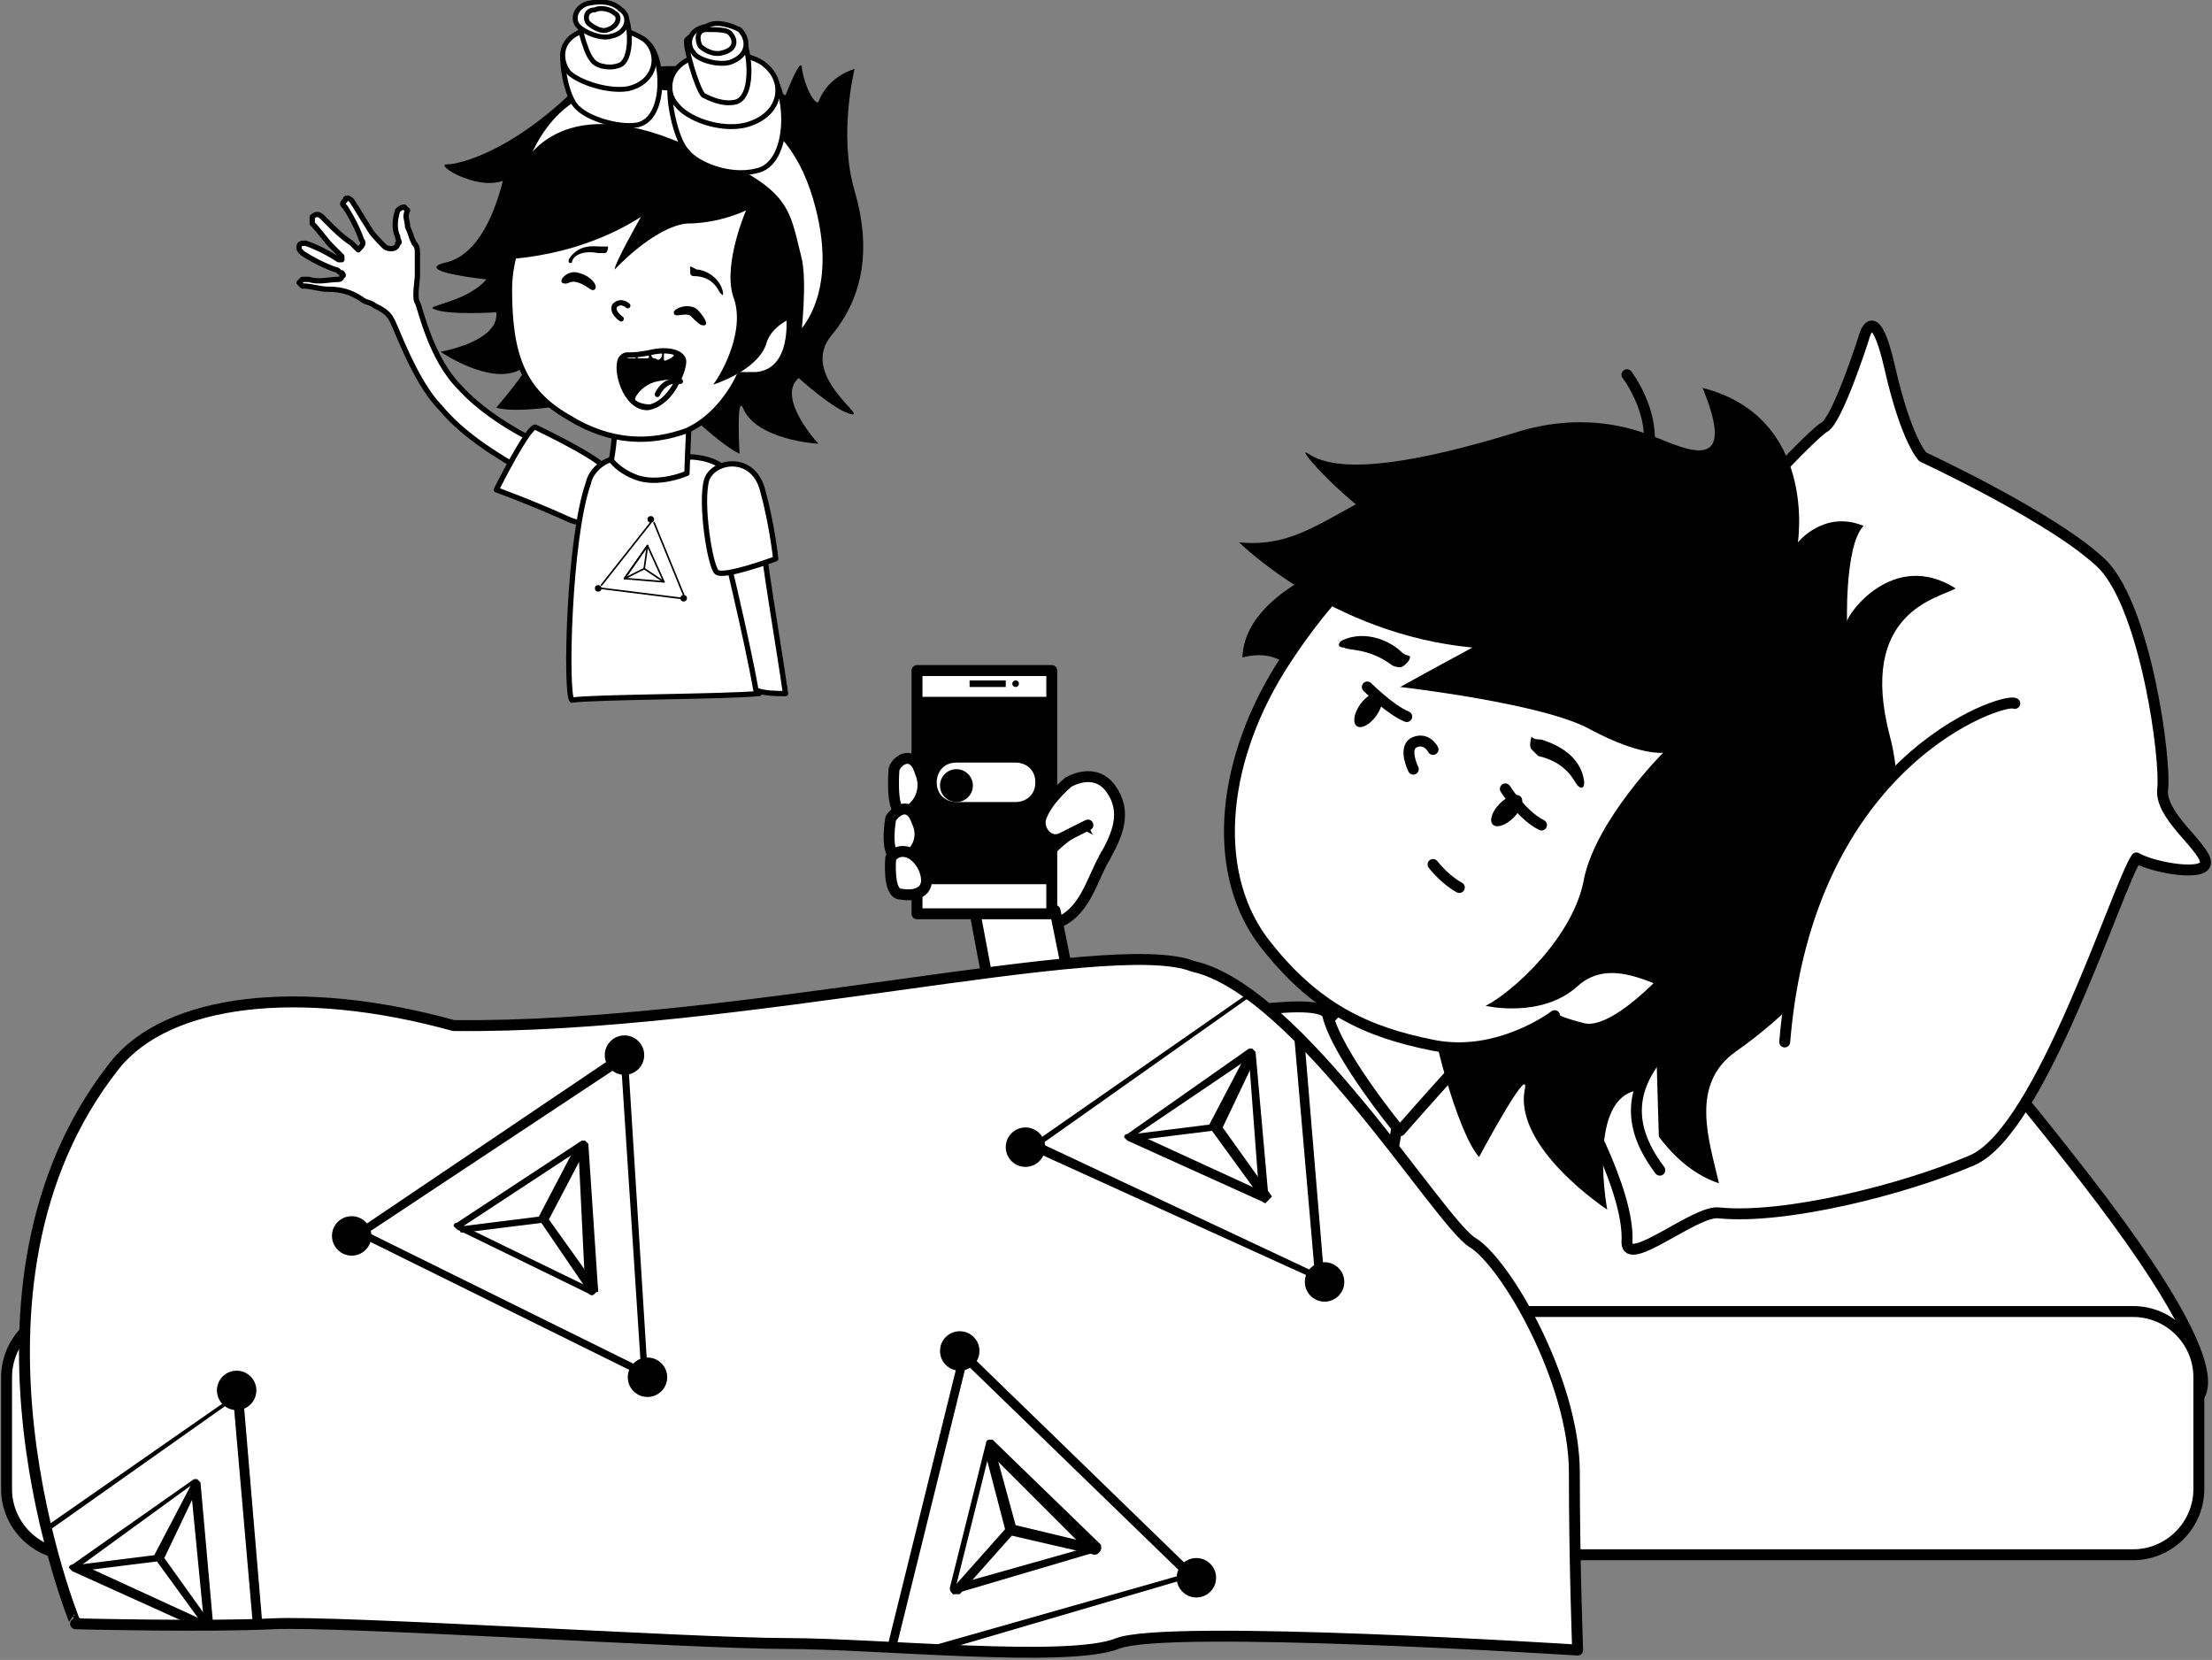 <?xml version="1.0" encoding="utf-8"?>
<!-- Generator: Adobe Illustrator 27.2.0, SVG Export Plug-In . SVG Version: 6.00 Build 0)  -->
<svg version="1.1" id="Слой_1" xmlns="http://www.w3.org/2000/svg" xmlns:xlink="http://www.w3.org/1999/xlink" x="0px" y="0px"
	 viewBox="0 0 67.3 50.5" style="enable-background:new 0 0 67.3 50.5;" xml:space="preserve">
<rect x="0" y="0" width="67.3" height="50.5" fill="#808080" stroke="none"/>
<style type="text/css">
	.st0{fill:#FFFFFF;stroke:#000000;stroke-width:0.332;stroke-linecap:round;stroke-linejoin:round;stroke-miterlimit:10;}
	
		.st1{fill-rule:evenodd;clip-rule:evenodd;fill:#FFFFFF;stroke:#000000;stroke-width:0.332;stroke-linecap:round;stroke-linejoin:round;stroke-miterlimit:10;}
	.st2{fill-rule:evenodd;clip-rule:evenodd;}
	
		.st3{fill-rule:evenodd;clip-rule:evenodd;fill:none;stroke:#000000;stroke-width:0.332;stroke-linecap:round;stroke-linejoin:round;stroke-miterlimit:10;}
	.st4{fill:#FFFFFF;}
	.st5{clip-path:url(#SVGID_00000053547578573297925760000010142691631010176133_);}
	.st6{fill:#FFFFFF;stroke:#000000;stroke-width:0.161;stroke-linecap:round;stroke-linejoin:round;stroke-miterlimit:10;}
	
		.st7{fill-rule:evenodd;clip-rule:evenodd;fill:#FFFFFF;stroke:#000000;stroke-width:0.161;stroke-linecap:round;stroke-linejoin:round;stroke-miterlimit:10;}
	.st8{fill-rule:evenodd;clip-rule:evenodd;stroke:#000000;stroke-width:4.912863e-02;stroke-linejoin:round;stroke-miterlimit:10;}
	.st9{fill-rule:evenodd;clip-rule:evenodd;fill:#FFFFFF;}
	
		.st10{fill-rule:evenodd;clip-rule:evenodd;fill:#FFFFFF;stroke:#000000;stroke-width:4.912863e-02;stroke-linecap:round;stroke-linejoin:round;stroke-miterlimit:10;}
	
		.st11{fill-rule:evenodd;clip-rule:evenodd;fill:none;stroke:#000000;stroke-width:0.161;stroke-linecap:round;stroke-linejoin:round;stroke-miterlimit:10;}
	.st12{fill:none;stroke:#000000;stroke-width:4.912863e-02;stroke-linecap:round;stroke-linejoin:round;stroke-miterlimit:10;}
	.st13{fill:none;stroke:#000000;stroke-width:9.028030e-03;stroke-linecap:round;stroke-linejoin:round;stroke-miterlimit:10;}
	.st14{fill:#FFFFFF;stroke:#000000;stroke-width:0.149;stroke-linecap:round;stroke-linejoin:round;stroke-miterlimit:10;}
</style>
<g>
	<path class="st0" d="M66.2,42.7c0,0,3.1,0.7-2.8-6.9s-7.2-7.6-7.2-7.6l-21.5,5.9L4.5,36l2.2,9.4L66.2,42.7z"/>
	<path class="st0" d="M2.2,47.3h62.7c1.1,0,2-0.9,2-2v-3.4c0-1.1-0.9-2-2-2H2.2c-1.1,0-2,0.9-2,2v3.4C0.2,46.4,1.1,47.3,2.2,47.3z"
		/>
	<path class="st0" d="M51.7,16.9c0,0,3.4-3.7,3.8-3.9c0.4-0.2,1.2-2.7,1.2-2.7s0.3-1.3,0.8,0.9s1,2.7,1,2.7s4.1,1.9,5.5,3.3
		c1.3,1.4,1.9,5.9,1.8,6.8c-0.1,0.8,1.2,1.7,1.3,2.2s-1.6,0.2-2.1-0.1c-0.6,0.9-2.9,8.3-5,9.2s-5.7,1.8-7.7,1.6
		c-0.7-0.1-2.8,1.7-2.8,0.9c0.1-1.6-1.6-4.5-1.6-4.5l0.4-13.7L51.7,16.9z"/>
	<path class="st1" d="M46.6,30.2c-0.6,0.3-4,4.2-4,4.2s-1.6-0.6-2.2-1.6c-0.5-0.9-0.4-1.4-0.4-1.4s1.3-1.1,2.6-2.9
		C43.9,26.6,46.6,30.2,46.6,30.2z"/>
	<path class="st0" d="M26.9,33.6c0,0,2.2,8.7,1.8,9.5s13-3.5,13.5-6.8c0.1-0.9,0.3-2,0.3-2s-1.8-2.2-2.1-3.4c-0.2-1.2-12.7,2-13,2.4
		C26.9,33.6,26.8,32.9,26.9,33.6z"/>
	<path class="st2" d="M43.6,31c-0.1,0.1,0.7,3.4,1.4,4.2c0,0,1.5-2.8,1.4-2.1c-0.4,1.8,2.5,3.7,2.5,3.7s-0.6-3.2,0.8-3.6
		c0,0,0.8,2.2,2.6,2.8c-0.3-1.3-0.9-3,0.5-4c3-2.1,5.7-5.8,4.7-9.6s1.5-4.2,2-4.5c-1.9-1.2-3.3,0.8-3.3,1c0,0.3-0.1-2.3,0.5-2.9
		c-1.2-0.5-2,0.5-2,0.5s0.6-3.8-2.9-4.7c1.2,2.9-0.8,1.7-1.7,1.4c-1.1-0.4-2.4-0.5-3.8-0.1c-4.5,1.4-5.9,1.1-6.5,0.7
		c-0.6-0.4,2.2,2.7,3.4,2.5s-5.3,0.8-5.4,3.7c1.6-0.4,1.8,1.1,2,1.1C40.1,21.1,43.6,31,43.6,31z"/>
	<path class="st0" d="M32.1,28.1c0.9-0.3,1.1-1.3,1.5-2c0.4-0.7-0.6-1-0.6-1s-1.2,0.6-1.3,1.3"/>
	<path class="st0" d="M47.3,30.9c0,0-1.7,1.3-3.7,0.9s-3.6-1.1-5.2-3.2c-1.6-2.2-1.2-5.6,0.7-8.5s3.2-3.4,3.2-3.4s5.3,1.1,5.5,1.3
		s5.2,5.4,5.3,5.5c0.1,0-0.3,4.1-0.3,4.1l-1.6,1.6c0,0-1.9,2.3-3,2.1C47,31,47.3,30.9,47.3,30.9z"/>
	<path d="M53.5,16.4c-4.5-3.8-7.8-2.8-10.4-1.9c-2.5,0.9-3.4,2.2-5.4,2c0,0,2.8,2.8,7.1,3.2c0,0-1.3,0.7-2.2,1.2
		c0,0,4.4,0.5,5.8,1.3c1.5,0.8,2.2,0.7,2.2,0.7s-2,2-2.4,3.8c-0.3,1.8-2.2,3.5-3,3.9c0,0,1.7,0.4,2.8-0.6c1.1-1,2.6,0.2,3.2,0.2
		s3.7-0.8,3.8-1.2"/>
	<path class="st1" d="M43.6,22.8c0,0-0.2-0.4-0.6-0.2c-0.3,0.2,0,0.8,0,0.8"/>
	<path class="st1" d="M50.5,35.6c-0.6-0.8-1.2-2-0.1-3.4"/>
	<path class="st3" d="M49.5,11.4c0,0,1.4,1.8,0.2,3.4"/>
	<path class="st0" d="M61.3,21.4c-0.3-0.2-6.3,1.7-7,10.3"/>
	<g>
		<polyline class="st0" points="32.1,27.7 34.1,37.6 31.4,37 29.5,26.9 		"/>
		<g>
			<rect x="27.9" y="20.4" class="st0" width="4.1" height="7.4"/>
			<rect x="27.9" y="21.2" width="4.1" height="5.7"/>
			<rect x="29.5" y="20.7" width="1.1" height="0.2"/>
			<circle cx="30.9" cy="20.8" r="0.1"/>
			<path class="st4" d="M30.9,24.4h-1.8c-0.3,0-0.6-0.2-0.6-0.6v0c0-0.3,0.2-0.6,0.6-0.6h1.8c0.3,0,0.6,0.2,0.6,0.6v0
				C31.5,24.2,31.2,24.4,30.9,24.4z"/>
		</g>
		<path class="st0" d="M27.2,23.4c0,0-0.1,1.2,0.2,1.3s0.9-0.5,0.6-1.2C27.8,22.8,27.3,23.1,27.2,23.4z"/>
		<path class="st0" d="M27.1,24.9c0,0-0.2,1.1,0.2,1.2c0.4,0.1,0.9-0.5,0.6-1.1C27.7,24.4,27.3,24.6,27.1,24.9z"/>
		<path class="st0" d="M27.1,26.1c0,0-0.1,1.1,0.3,1.1c0.5,0.1,1-0.1,0.7-0.8C27.8,25.8,27.3,25.8,27.1,26.1z"/>
	</g>
	<circle cx="29.1" cy="23.9" r="0.5"/>
	<g>
		<defs>
			<path id="SVGID_1_" d="M43.6,26.3c0.4,0.5,0.8,0.7,0.8,0.7"/>
		</defs>
		<use xlink:href="#SVGID_1_"  style="overflow:visible;fill-rule:evenodd;clip-rule:evenodd;fill:#FFFFFF;"/>
		<clipPath id="SVGID_00000000916214490763211930000011279767184158326407_">
			<use xlink:href="#SVGID_1_"  style="overflow:visible;"/>
		</clipPath>
		
			<use xlink:href="#SVGID_1_"  style="overflow:visible;fill-rule:evenodd;clip-rule:evenodd;fill:none;stroke:#000000;stroke-width:0.332;stroke-linecap:round;stroke-linejoin:round;stroke-miterlimit:10;"/>
	</g>
	<path class="st2" d="M42.3,20.2c0,0,0.1,0.1,0.3,0.1c0.1,0,0.3-0.2,0.3-0.3c0-0.1-0.1,0-0.3-0.2c-0.2-0.2-1-0.7-1.8-0.3
		c-0.1,0.1-0.1,0.2,0.1,0.2C41,19.8,41.6,19.7,42.3,20.2z"/>
	<ellipse transform="matrix(0.581 -0.814 0.814 0.581 -0.123 42.915)" class="st2" cx="41.6" cy="21.6" rx="0.6" ry="0.3"/>
	<path class="st1" d="M41.6,20.9c0,0,0.7,0.7,1.2,0.9"/>
	<path class="st2" d="M46.8,23c0,0-0.1-0.1-0.2-0.2c-0.1-0.1,0-0.4,0-0.4c0,0,0,0.1,0.3,0.1c0.3,0.1,1.2,0.4,1.3,1.3
		c0,0.2-0.1,0.2-0.2,0.1C47.9,23.8,47.7,23.2,46.8,23z"/>
	<ellipse transform="matrix(0.705 -0.71 0.71 0.705 -3.984 39.765)" class="st2" cx="45.8" cy="24.7" rx="0.6" ry="0.3"/>
	<path class="st1" d="M45.8,24c0,0,0.5,0.8,1.1,1.1"/>
	<path class="st0" d="M3.5,32.4c1.6-2,5.6-2.5,10.3-1.2c8.6,0.1,20-2.8,22.5-1.8c3.2,0.7,7.5,7.8,8.5,8.4c1,0.6,3.1,4.2,3.1,7
		c0,2.8,0.1,5.4,0.1,5.4s-12.5-0.8-14-0.2c-1.5,0.6-7.3,0-10.1,0s-13.6-0.7-15.6-0.6s-6,0-6,0S-1.9,39.2,3.5,32.4z"/>
	<g>
		<defs>
			<path id="SVGID_00000127031900068460580720000005020125381235184291_" d="M3.5,32.4c1.6-2,5.6-2.5,10.3-1.2
				c8.6,0.1,20-2.8,22.5-1.8c3.2,0.7,7.5,7.8,8.5,8.4c1,0.6,3.1,4.2,3.1,7c0,2.8,0.1,5.4,0.1,5.4s-12.5-0.8-14-0.2
				c-1.5,0.6-7.3,0-10.1,0s-13.6-0.7-15.6-0.6s-6,0-6,0S-1.9,39.2,3.5,32.4z"/>
		</defs>
		<clipPath id="SVGID_00000153663888424590037110000016667251927839124668_">
			<use xlink:href="#SVGID_00000127031900068460580720000005020125381235184291_"  style="overflow:visible;"/>
		</clipPath>
		<g style="clip-path:url(#SVGID_00000153663888424590037110000016667251927839124668_);">
			<g>
				<g>
					<path d="M29,48.5C28.9,48.5,28.9,48.5,29,48.5c-0.1-0.1-0.1-0.1-0.1-0.2l1.1-4.4c0,0,0-0.1,0.1-0.1c0,0,0.1,0,0.1,0l3.3,3.2
						c0,0,0,0.1,0,0.1c0,0,0,0.1-0.1,0.1L29,48.5C29,48.5,29,48.5,29,48.5z M30.1,44.2l-1,4l3.9-1.1L30.1,44.2z"/>
				</g>
				<g>
					<path d="M27,50.7C26.9,50.7,26.9,50.7,27,50.7c-0.1-0.1-0.1-0.1-0.1-0.2l2.3-9.3c0,0,0-0.1,0.1-0.1c0,0,0.1,0,0.1,0l6.9,6.7
						c0,0,0,0.1,0,0.1c0,0,0,0.1-0.1,0.1L27,50.7C27,50.7,27,50.7,27,50.7z M29.4,41.5l-2.2,8.9l8.8-2.5L29.4,41.5z"/>
				</g>
				<g>
					<path d="M33.3,47.3C33.3,47.3,33.3,47.3,33.3,47.3l-2.6-0.6c0,0-0.1,0-0.1-0.1L30,44.3c0-0.1,0-0.1,0.1-0.2
						c0.1,0,0.1,0,0.2,0.1l0.6,2.2l2.5,0.6c0.1,0,0.1,0.1,0.1,0.1C33.5,47.2,33.4,47.3,33.3,47.3z"/>
				</g>
				<g>
					<path d="M29.1,48.5c0,0-0.1,0-0.1,0c-0.1-0.1-0.1-0.2,0-0.2l1.6-1.8c0.1-0.1,0.2-0.1,0.2,0c0.1,0.1,0.1,0.2,0,0.2l-1.6,1.8
						C29.2,48.5,29.2,48.5,29.1,48.5z"/>
				</g>
				<g>
					<circle cx="29.2" cy="41.1" r="0.6"/>
				</g>
				<g>
					<circle cx="26.8" cy="50.8" r="0.6"/>
				</g>
				<g>
					<circle cx="36.4" cy="48" r="0.6"/>
				</g>
			</g>
			<g>
				<g>
					<path d="M38.5,36.6C38.5,36.6,38.5,36.6,38.5,36.6l-4.2-1.9c0,0-0.1-0.1-0.1-0.1c0,0,0-0.1,0.1-0.1l3.7-2.6c0,0,0.1,0,0.1,0
						c0,0,0.1,0.1,0.1,0.1l0.4,4.5C38.6,36.5,38.6,36.5,38.5,36.6C38.5,36.6,38.5,36.6,38.5,36.6z M34.6,34.5l3.7,1.7L38,32.2
						L34.6,34.5z"/>
				</g>
				<g>
					<path d="M40.2,39C40.2,39,40.2,39,40.2,39L31.4,35c0,0-0.1-0.1-0.1-0.1c0,0,0-0.1,0.1-0.1l7.9-5.5c0,0,0.1,0,0.1,0
						c0,0,0.1,0.1,0.1,0.1l0.8,9.6C40.3,39,40.3,39,40.2,39C40.2,39,40.2,39,40.2,39z M31.7,34.8l8.3,3.9l-0.8-9.2L31.7,34.8z"/>
				</g>
				<g>
					<path d="M38.5,36.6c0,0-0.1,0-0.1-0.1l-1.6-2.2c0,0,0-0.1,0-0.1l1.1-2.1c0-0.1,0.1-0.1,0.2-0.1c0.1,0,0.1,0.1,0.1,0.2l-1,2.1
						l1.5,2.1C38.7,36.4,38.6,36.5,38.5,36.6C38.6,36.6,38.5,36.6,38.5,36.6z"/>
				</g>
				<g>
					<path d="M34.5,34.7c-0.1,0-0.1,0-0.1-0.1c0-0.1,0-0.1,0.1-0.1l2.4-0.3c0.1,0,0.1,0,0.1,0.1c0,0.1,0,0.1-0.1,0.1L34.5,34.7
						C34.6,34.7,34.5,34.7,34.5,34.7z"/>
				</g>
				<g>
					<circle cx="39.4" cy="29.2" r="0.6"/>
				</g>
				<g>
					<circle cx="31.2" cy="34.9" r="0.6"/>
				</g>
				<g>
					<circle cx="40.3" cy="39" r="0.6"/>
				</g>
			</g>
			<g>
				<g>
					<path d="M6.4,49.7C6.4,49.7,6.3,49.7,6.4,49.7l-4.2-1.9c0,0-0.1-0.1-0.1-0.1c0,0,0-0.1,0.1-0.1l3.7-2.6c0,0,0.1,0,0.1,0
						c0,0,0.1,0.1,0.1,0.1l0.4,4.5C6.5,49.6,6.5,49.6,6.4,49.7C6.4,49.7,6.4,49.7,6.4,49.7z M2.5,47.6l3.7,1.7l-0.4-4.1L2.5,47.6z"
						/>
				</g>
				<g>
					<path d="M8.1,52.2C8.1,52.2,8,52.1,8.1,52.2l-8.8-4.1c0,0-0.1-0.1-0.1-0.1c0,0,0-0.1,0.1-0.1l7.9-5.5c0,0,0.1,0,0.1,0
						c0,0,0.1,0.1,0.1,0.1L8.2,52C8.2,52.1,8.2,52.1,8.1,52.2C8.1,52.1,8.1,52.2,8.1,52.2z M-0.4,47.9l8.3,3.9l-0.8-9.2L-0.4,47.9z"
						/>
				</g>
				<g>
					<path d="M6.4,49.7c0,0-0.1,0-0.1-0.1l-1.6-2.2c0,0,0-0.1,0-0.1l1.1-2.1c0-0.1,0.1-0.1,0.2-0.1C6,45.2,6,45.3,6,45.3l-1,2.1
						l1.5,2.1C6.5,49.6,6.5,49.6,6.4,49.7C6.5,49.7,6.4,49.7,6.4,49.7z"/>
				</g>
				<g>
					<path d="M2.4,47.8c-0.1,0-0.1,0-0.1-0.1c0-0.1,0-0.1,0.1-0.1l2.4-0.3c0.1,0,0.1,0,0.1,0.1c0,0.1,0,0.1-0.1,0.1L2.4,47.8
						C2.4,47.8,2.4,47.8,2.4,47.8z"/>
				</g>
				<g>
					<circle cx="7.2" cy="42.3" r="0.6"/>
				</g>
				<g>
					<circle cx="-0.9" cy="48" r="0.6"/>
				</g>
				<g>
					<circle cx="8.2" cy="52.2" r="0.6"/>
				</g>
			</g>
			<g>
				<g>
					<path d="M18,39.4C17.9,39.4,17.9,39.4,18,39.4l-4.1-2c0,0-0.1-0.1-0.1-0.1c0,0,0-0.1,0.1-0.1l3.8-2.5c0,0,0.1,0,0.1,0
						c0,0,0.1,0.1,0.1,0.1l0.3,4.5C18.1,39.3,18.1,39.4,18,39.4C18,39.4,18,39.4,18,39.4z M14.1,37.3l3.7,1.8L17.6,35L14.1,37.3z"/>
				</g>
				<g>
					<path d="M19.6,41.9C19.6,41.9,19.6,41.9,19.6,41.9l-8.7-4.3c0,0-0.1-0.1-0.1-0.1c0,0,0-0.1,0.1-0.1l8-5.4c0,0,0.1,0,0.1,0
						c0,0,0.1,0.1,0.1,0.1l0.6,9.6C19.7,41.8,19.7,41.9,19.6,41.9C19.7,41.9,19.6,41.9,19.6,41.9z M11.2,37.5l8.3,4.1l-0.6-9.2
						L11.2,37.5z"/>
				</g>
				<g>
					<path d="M18,39.4c0,0-0.1,0-0.1-0.1l-1.5-2.2c0,0,0-0.1,0-0.1l1.1-2.1c0-0.1,0.1-0.1,0.2-0.1c0.1,0,0.1,0.1,0.1,0.2l-1.1,2.1
						l1.5,2.1C18.1,39.3,18.1,39.4,18,39.4C18,39.4,18,39.4,18,39.4z"/>
				</g>
				<g>
					<path d="M14.1,37.5c-0.1,0-0.1,0-0.1-0.1c0-0.1,0-0.1,0.1-0.1l2.4-0.3c0.1,0,0.1,0,0.1,0.1c0,0.1,0,0.1-0.1,0.1L14.1,37.5
						C14.1,37.5,14.1,37.5,14.1,37.5z"/>
				</g>
				<g>
					<circle cx="19" cy="32.1" r="0.6"/>
				</g>
				<g>
					<circle cx="10.7" cy="37.6" r="0.6"/>
				</g>
				<g>
					<circle cx="19.7" cy="41.9" r="0.6"/>
				</g>
			</g>
		</g>
	</g>
	<path class="st0" d="M33.6,26.1c0.4-0.7,0.7-1.4,0.2-2.1c-0.5-0.7-1.3-0.2-1.3-0.2s-0.6,0.5-0.8,1c-0.2,0.4,0.2,0.9,0.6,0.7
		c0.4-0.2,0.8-0.4,0.8-0.4"/>
</g>
<g>
	<path d="M25.3,10.2c1-1.2,1.2-2.7,0.7-4.4c-0.5-1.7,0-3.7,0-3.7s-0.8,0.2-1.1,1c-0.1,0.1-0.4-0.4-0.5-1c0-0.5-0.5,0.8-0.5,0.8
		s-3.4-2-6.6,0C15.5,4.6,14,5,13.6,5c-0.4,0,0.9,0.8,1.7,0.5c-0.2,0.8-0.7,2.3-1.8,2.5c-0.7,0.2,0.4,0.4,1.3,0.5
		c-0.6,0.7-1.9,0.8-1.6,0.9c0.4,0.2,1.9,0.1,1.9,0.1c0.1,0.9-1.7,1.2-1.7,1.2s1.6,1.1,2.5,0.5c0.4-0.2-0.8,1.2-0.8,1.2
		c0.6,0.2,2.5-0.1,2.5-0.2c0,0,1.4,0,2.8-0.1c0.1,0.1,0.2,0.1,0.2,0.1c0,0.1,1.4,1.4,1.9,1.6c0,0-0.1-1.8,0.1-1.4
		c0.4,1,2.3,1.1,2.3,1.1s-1.3-1.4-0.6-2c0,0,1.1,1,1.6,1.1S24.3,11.4,25.3,10.2z"/>
	<path class="st6" d="M16,14.4c0.4-0.5,0.5-0.3,0.9-0.7c0,0-1.8-0.7-2.9-1.9c-0.9-0.9-1.2-2.4-1.3-2.6c-0.1-0.1,0-0.7,0-0.8
		c0-0.2,0-0.5,0-0.7c0-0.1,0-0.2-0.1-0.3c-0.1-0.2-0.1-0.3-0.2-0.5c0-0.2-0.1-0.3,0-0.5c0,0-0.1-0.1-0.1-0.1c-0.1,0-0.2,0.1-0.2,0.1
		C12,6.7,12,7,12.1,7.2c0,0.1,0.1,0.2,0,0.2c0,0.2-0.3,0.2-0.4,0.1c-0.2-0.2-0.4-0.4-0.5-0.6c-0.2-0.3-0.3-0.5-0.5-0.8
		c-0.1-0.1-0.2-0.1-0.2,0c-0.1,0.1-0.1,0.1,0,0.2c0.2,0.3,0.4,0.7,0.5,1c0.1,0.1,0,0.2-0.1,0.3c-0.1-0.1-0.1-0.1-0.2-0.2
		C10.4,7.2,10.2,7,10,6.8C9.9,6.7,9.9,6.7,9.8,6.6c-0.1-0.1-0.2-0.1-0.3,0c0,0.1,0,0.1,0,0.2C9.7,7,9.9,7.3,10.1,7.5
		c0.1,0.1,0.2,0.2,0.3,0.3c0,0,0,0.1,0,0.1c0,0-0.1,0-0.1,0C10,7.7,9.6,7.5,9.3,7.4c-0.1,0-0.2,0-0.2,0.1c0,0.1,0,0.1,0.1,0.2
		c0.3,0.2,0.7,0.4,1,0.5c0.1,0,0.1,0.1,0.2,0.1c0,0,0.1,0.1,0,0.1c0,0,0,0.1-0.1,0.1C10,8.5,9.7,8.6,9.4,8.5c-0.1,0-0.1,0-0.2,0
		c0,0-0.1,0.1-0.1,0.1c0,0,0.1,0.1,0.1,0.1c0.3,0,0.5,0.1,0.8,0.1c0.4,0,0.7,0.1,1,0.3c0.1,0.1,0.3,0.1,0.4,0.2
		c0.2,0.1,0.4,0.2,0.5,0.4c0.1,0.1,0.7,1.9,1.5,2.7C14.3,13.5,15.8,14.2,16,14.4z"/>
	<path class="st6" d="M15.1,14.9c0,0,1-2,1.2-1.9c0.2,0.1,2.3,1.1,2.2,1.4c-0.1,0.3-0.1,1.9-1.2,1.4C16.2,15.3,15.1,14.9,15.1,14.9z
		"/>
	<path class="st6" d="M23.1,21.1c-0.2-2.4-0.8-6.5-1-6.8c-0.4-0.4-1.1-0.4-1.1-0.4s-1.2,0.8-2.3,0.1c-0.1-0.1-0.7,0.2-0.8,0.7
		c-0.6,1.7-0.7,6.4-0.5,6.6C18,21.2,22,21.2,23.1,21.1z"/>
	<path class="st6" d="M23.9,21.1c-0.2-1.4-0.7-4.3-0.7-4.8c-0.6,0.2-0.6-0.1-1.2,0.1c0,0.1,0.7,2.9,1,4.6
		C23.3,21.1,23.6,21.1,23.9,21.1z"/>
	<path class="st6" d="M23.6,17c0,0-1.6,0.6-1.8,0.4c-0.2-0.2-0.5-2.1-0.3-2.8c0.2-0.6,1.4-0.8,1.7,0.3S23.6,17,23.6,17z"/>
	<path class="st7" d="M21.1,11.1c-0.1,0.3-0.2,3.3-0.2,3.3s-0.9,0.4-1.6,0.1c-0.5-0.2-0.7-0.5-0.7-0.5s0.2-1,0.1-2.2
		C18.6,10.6,21.1,11.1,21.1,11.1z"/>
	<path class="st6" d="M22.5,11.4c0,0-0.5,1.2-1.6,1.7c-1.1,0.4-2.3,0.4-3.6-0.4c-1.4-0.8-1.8-1.9-1.8-3.9s1.7-3.9,1.7-3.9
		s1.3,0,1.5,0c0.2,0,4.1,1.1,4.2,1.1c0,0,1,2.1,1,2.1l0.1,1.5c0,0,0.2,1.7-1,1.8C22.4,11.4,22.5,11.4,22.5,11.4z"/>
	<path class="st7" d="M19.1,9.3c0,0-0.2-0.2-0.4,0c-0.1,0.2,0.2,0.4,0.2,0.4"/>
	<path class="st2" d="M18.2,7.7c0,0,0.1,0,0.2,0c0.1,0,0.1-0.2,0.1-0.2c0,0,0,0-0.2,0c-0.2,0-0.7-0.1-1,0.4c0,0.1,0,0.1,0.1,0.1
		C17.4,7.8,17.7,7.6,18.2,7.7z"/>
	<path class="st2" d="M21.1,8.4c0,0-0.1,0-0.1-0.1c0-0.1,0-0.2,0-0.2c0,0,0,0,0.2,0.1c0.2,0,0.7,0.2,0.8,0.7c0,0.1,0,0.1-0.1,0
		C21.8,8.7,21.6,8.4,21.1,8.4z"/>
	<path d="M22.4,3.7c-3.1-1.3-4.6-1-5.7,0.6c-0.9,1.2-0.7,3-1.8,3.6c0,0,2.4,0.1,4.6-1.3c0,0-0.8,1.4-0.8,1.6c0,0,1.2-1.3,2.2-1.4
		c1,0,1.8-0.4,1.8-0.4S22,8,22.3,9c0.4,1-0.3,2.3-0.6,2.7c0,0,1.3-0.4,1.6-1.2c0.2-0.8,1.3-1,1.5-1.1"/>
	<g>
		<path class="st8" d="M20.8,11c0-0.2-0.3-0.4-0.9-0.3c-0.9,0.2-0.8,0-1,0.2c-0.2,0.3,0.1,1.5,0.8,1.5C20.4,12.3,20.8,11.3,20.8,11z
			"/>
		<path class="st9" d="M20.5,10.6c0,0,0.1,0.2-0.1,0.3s-0.2,0.1-0.2,0c0-0.1,0-0.3,0-0.3l-0.1,0c0,0,0.1,0.2,0,0.3s-0.1,0-0.2,0
			c-0.1,0-0.1-0.2-0.1-0.2l-0.1,0c0,0,0.1,0.2,0,0.2c-0.1,0-0.3,0-0.3,0c0-0.1,0-0.2,0-0.2s0,0.2-0.1,0.2s-0.2,0-0.2,0
			c0-0.1,0-0.2,0-0.2c0,0,0.3,0,0.6,0C20.1,10.6,20.5,10.6,20.5,10.6z"/>
		<path class="st10" d="M20.7,11.5c0,0-0.4,0-0.8,0.1c-0.3,0.1-0.5,0.3-0.6,0.5c0,0.1,0,0.1,0,0.1s0.3,0.2,0.7,0.1
			C20.4,12.2,20.6,11.7,20.7,11.5z"/>
		<path class="st7" d="M20,12c0,0,0.2-0.5,0.7-0.4"/>
		<path class="st11" d="M20.8,11c0-0.2-0.3-0.4-0.9-0.3c-0.9,0.2-0.8,0-1,0.2c-0.2,0.3,0.1,1.5,0.8,1.5C20.4,12.3,20.8,11.3,20.8,11
			z"/>
	</g>
	<line class="st12" x1="20.8" y1="18.1" x2="19.9" y2="15.9"/>
	<line class="st12" x1="18.3" y1="17.9" x2="20.7" y2="18.2"/>
	<line class="st12" x1="19.8" y1="15.9" x2="18.3" y2="17.8"/>
	<g>
		<path class="st12" d="M19.7,16.6"/>
		<path class="st12" d="M20.2,17.7"/>
		<polyline class="st12" points="20.2,17.7 19.6,17.3 19,17.6 		"/>
		<line class="st12" x1="19.7" y1="16.6" x2="19" y2="17.6"/>
	</g>
	<path class="st13" d="M19.7,16.6"/>
	<polygon class="st12" points="20.2,17.7 19,17.6 19.7,16.6 	"/>
	<circle cx="20.8" cy="18.2" r="0.1"/>
	<circle cx="19.8" cy="15.8" r="0.1"/>
	<circle cx="18.2" cy="17.9" r="0.1"/>
	<line class="st12" x1="19.7" y1="16.6" x2="19.6" y2="17.3"/>
	<g>
		<path class="st14" d="M24.3,7.8c-0.4-1.6-0.3-2.1-3.9-3.5s-4.5,0.9-4.5,0.9s0.7-2.7,3.2-2.6s4.8,0.4,5.7,3.4s-0.5,4.2-0.5,4.2
			S24.5,8.5,24.3,7.8z"/>
		<g>
			<path class="st14" d="M23.4,2.2c0.6,0.5,0.7,2.8-0.4,3c-0.8,0.2-1.8-0.2-2.1-0.6c-0.4-0.4-0.7-2.1-0.4-2.3
				C21.1,1.7,23.1,1.9,23.4,2.2z"/>
			<path class="st14" d="M23.3,2c0.6,0.5,0.5,1.5-0.6,1.8c-0.8,0.2-1.8-0.2-2.1-0.6c-0.4-0.4-0.3-1.3,0.7-1.5
				C22.1,1.5,23,1.7,23.3,2z"/>
			<path class="st14" d="M22.5,1c0.3,0.3,0.5,1.9-0.1,2.1c-0.4,0.1-0.8-0.1-1-0.2c-0.2-0.2-0.6-1.6-0.5-1.7
				C21.3,0.8,22.4,0.9,22.5,1z"/>
			<path class="st14" d="M22.5,0.9c0.3,0.3,0.3,0.8-0.3,1c-0.4,0.1-1-0.1-1.1-0.3c-0.2-0.2-0.2-0.7,0.4-0.8
				C21.8,0.6,22.3,0.8,22.5,0.9z"/>
			<path class="st14" d="M22.2,1c0.2,0.2,0.2,0.5-0.2,0.6c-0.3,0.1-0.6-0.1-0.7-0.2c-0.1-0.2-0.1-0.5,0.2-0.5
				C21.8,0.9,22.1,0.9,22.2,1z"/>
		</g>
		<g>
			<path class="st14" d="M19.7,1.3c0.5,0.4,0.6,2.3-0.3,2.5c-0.6,0.1-1.5-0.2-1.8-0.5C17.2,3,17,1.6,17.2,1.4
				C17.7,0.9,19.4,1.1,19.7,1.3z"/>
			<path class="st14" d="M19.6,1.2c0.5,0.4,0.4,1.3-0.5,1.5c-0.6,0.1-1.5-0.2-1.8-0.5C17,1.8,17,1.1,17.9,0.9
				C18.6,0.7,19.3,1,19.6,1.2z"/>
			<path class="st14" d="M18.9,0.3c0.3,0.2,0.4,1.6-0.1,1.7c-0.3,0.1-0.7,0-0.8-0.2c-0.2-0.2-0.5-1.4-0.4-1.5
				C17.9,0.1,18.8,0.2,18.9,0.3z"/>
			<path class="st14" d="M18.9,0.3c0.3,0.2,0.2,0.7-0.3,0.8c-0.3,0.1-0.8-0.1-1-0.3c-0.2-0.2-0.1-0.6,0.3-0.7
				C18.4,0,18.7,0.1,18.9,0.3z"/>
			<path class="st14" d="M18.7,0.4c0.2,0.1,0.1,0.4-0.2,0.5c-0.2,0.1-0.5-0.1-0.6-0.2c-0.1-0.1-0.1-0.4,0.2-0.4
				C18.3,0.2,18.6,0.3,18.7,0.4z"/>
		</g>
	</g>
	<path class="st2" d="M20.5,9.5c0,0.2,0.3,0,0.5,0.1c0.2,0.2,0.3,0.3,0.4,0.3c0.2,0,0-0.3-0.2-0.5C20.9,9.2,20.5,9.4,20.5,9.5z"/>
	<path class="st2" d="M18.1,8.8c-0.1,0.1-0.2-0.1-0.5-0.2c-0.3-0.1-0.3,0.1-0.5,0c-0.1-0.1,0.2-0.4,0.5-0.3
		C18,8.4,18.2,8.7,18.1,8.8z"/>
</g>
</svg>
